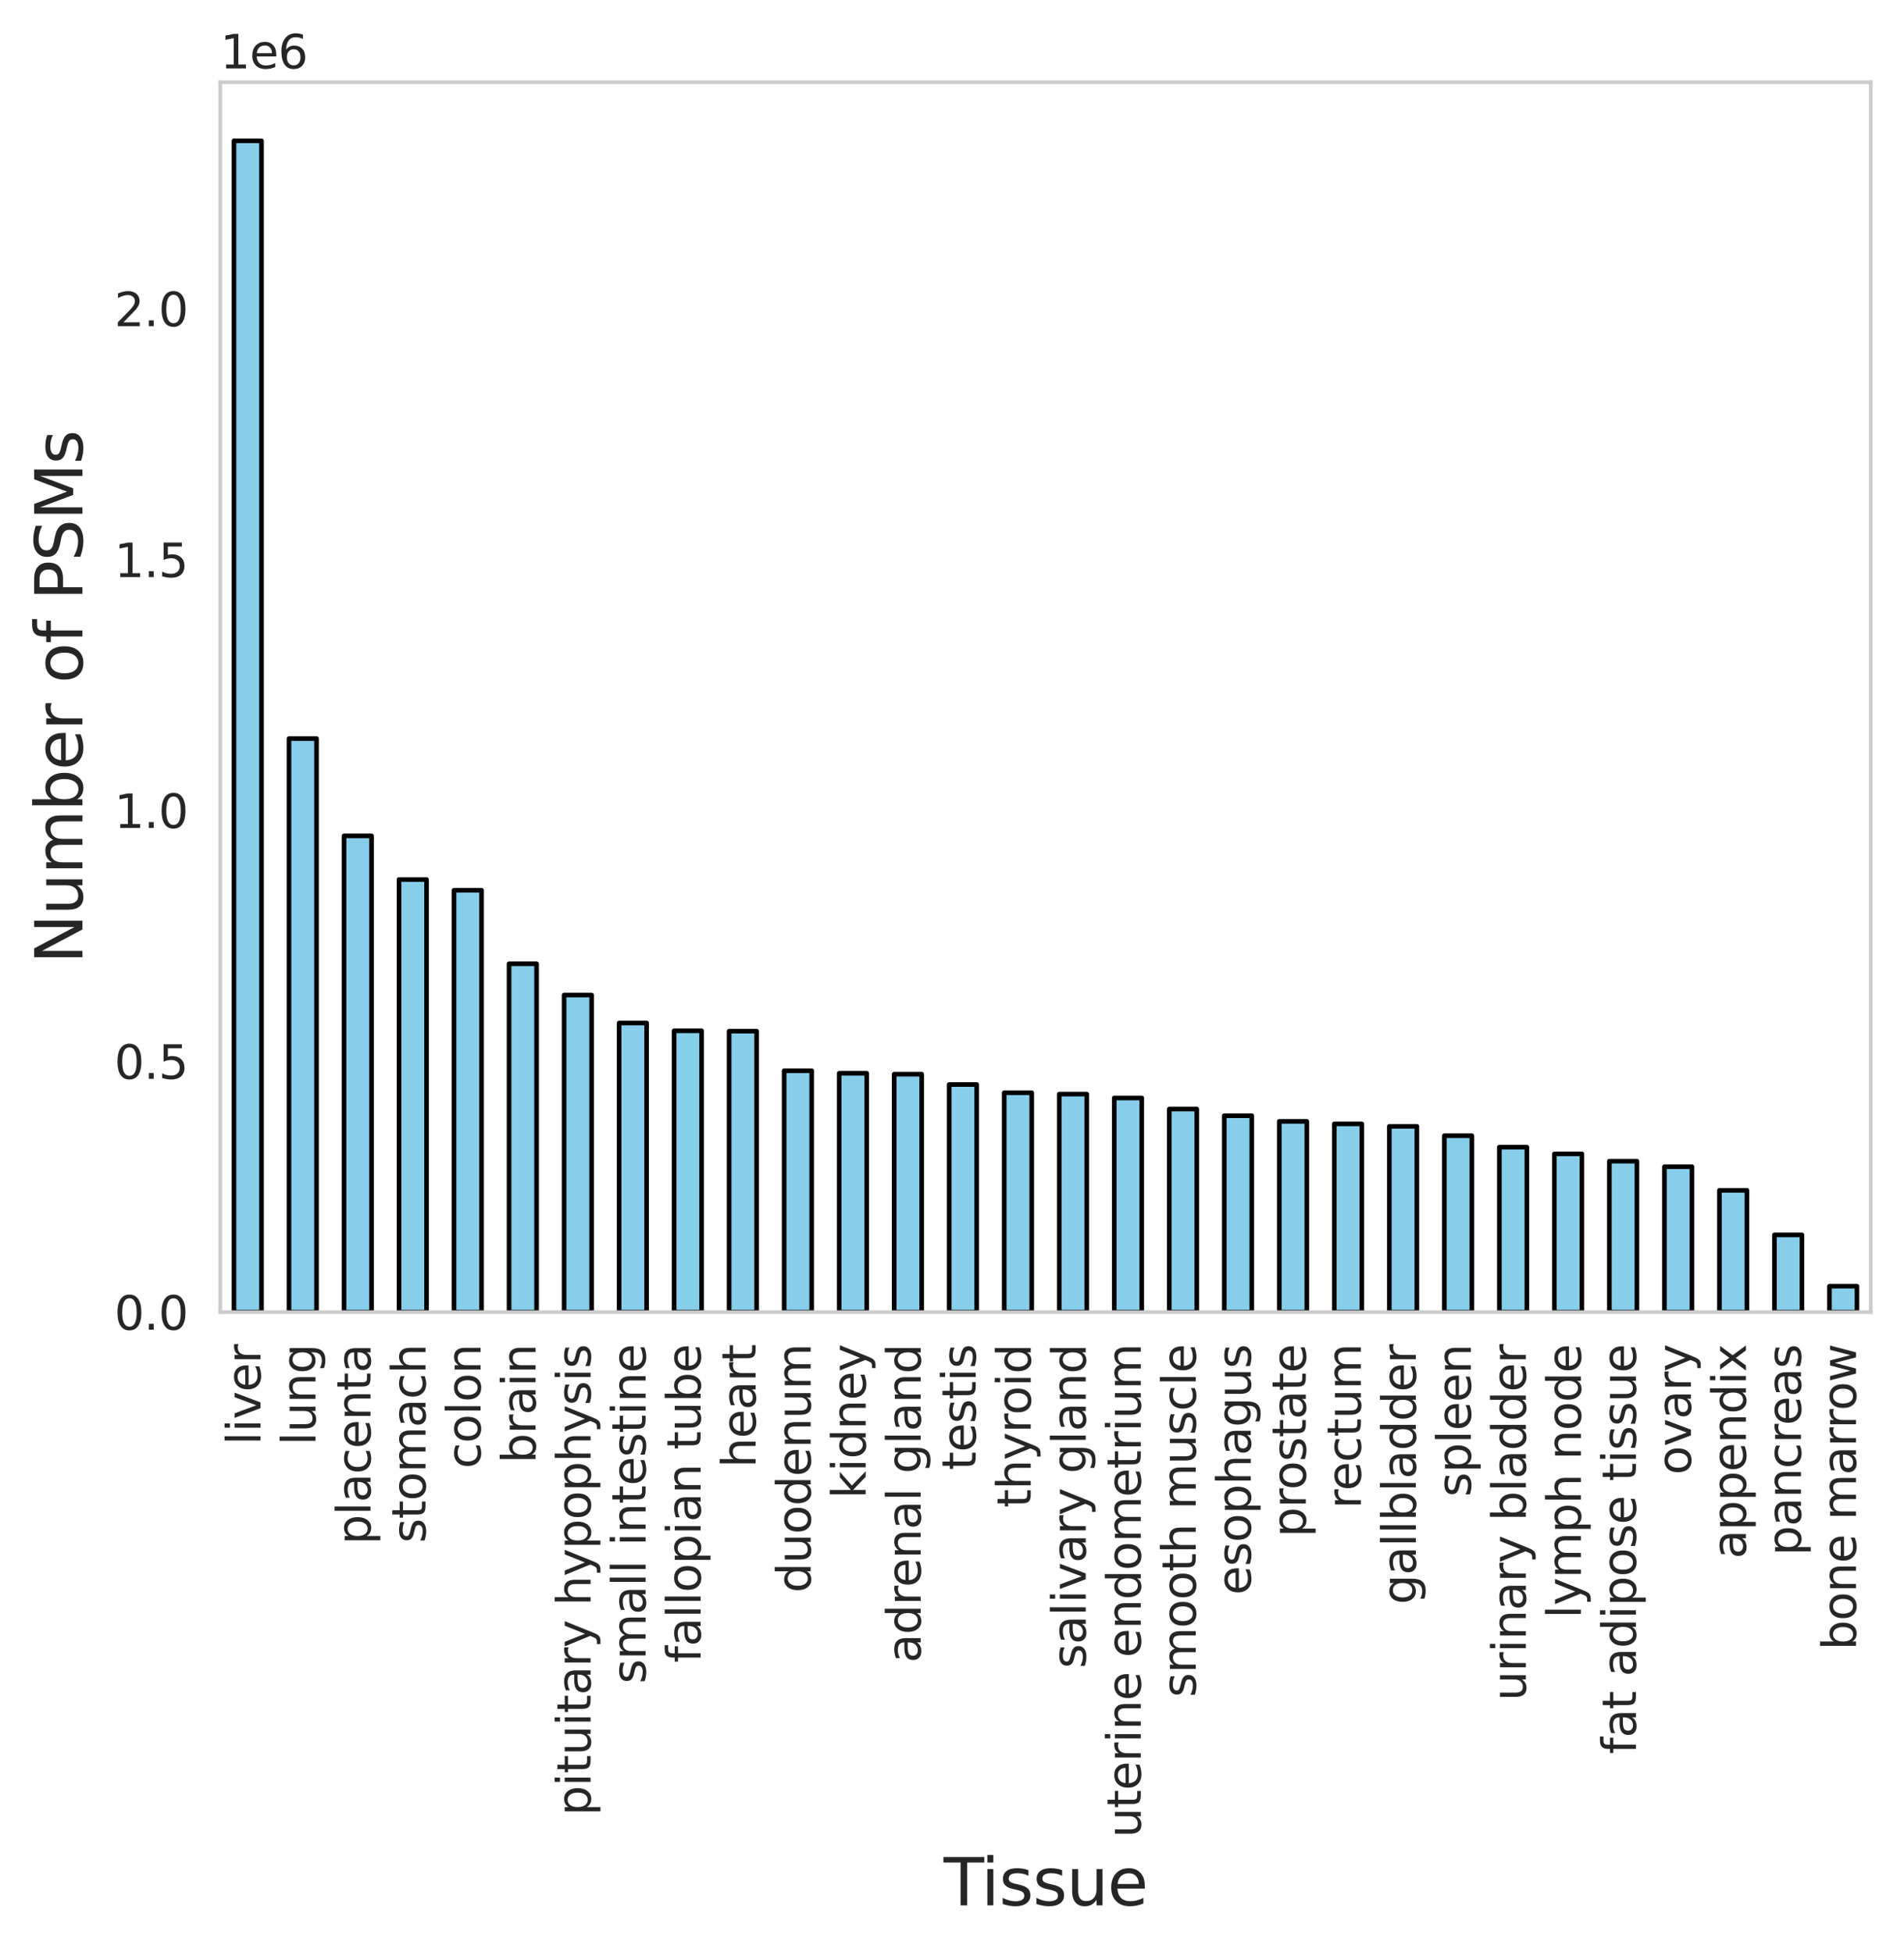 <?xml version="1.0" encoding="utf-8" standalone="no"?>
<!DOCTYPE svg PUBLIC "-//W3C//DTD SVG 1.1//EN"
  "http://www.w3.org/Graphics/SVG/1.1/DTD/svg11.dtd">
<svg xmlns:xlink="http://www.w3.org/1999/xlink" width="411.973pt" height="422.368pt" viewBox="0 0 411.973 422.368" xmlns="http://www.w3.org/2000/svg" version="1.1">
 <defs>
  <style type="text/css">*{stroke-linejoin: round; stroke-linecap: butt}</style>
 </defs>
 <g id="figure_1">
  <g id="patch_1">
   <path d="M 0 422.368 
L 411.973 422.368 
L 411.973 0 
L 0 0 
L 0 422.368 
z
" style="fill: none"/>
  </g>
  <g id="axes_1">
   <g id="patch_2">
    <path d="M 47.653 283.91 
L 404.772 283.91 
L 404.772 17.798 
L 47.653 17.798 
L 47.653 283.91 
z
" style="fill: none"/>
   </g>
   <g id="matplotlib.axis_1">
    <g id="xtick_1">
     <g id="text_1">
      <!-- liver -->
      <g style="fill: #262626" transform="translate(56.364 312.649) rotate(-90) scale(0.1 -0.1)">
       <defs>
        <path id="DejaVuSans-6c" d="M 603 4863 
L 1178 4863 
L 1178 0 
L 603 0 
L 603 4863 
z
" transform="scale(0.016)"/>
        <path id="DejaVuSans-69" d="M 603 3500 
L 1178 3500 
L 1178 0 
L 603 0 
L 603 3500 
z
M 603 4863 
L 1178 4863 
L 1178 4134 
L 603 4134 
L 603 4863 
z
" transform="scale(0.016)"/>
        <path id="DejaVuSans-76" d="M 191 3500 
L 800 3500 
L 1894 563 
L 2988 3500 
L 3597 3500 
L 2284 0 
L 1503 0 
L 191 3500 
z
" transform="scale(0.016)"/>
        <path id="DejaVuSans-65" d="M 3597 1894 
L 3597 1613 
L 953 1613 
Q 991 1019 1311 708 
Q 1631 397 2203 397 
Q 2534 397 2845 478 
Q 3156 559 3463 722 
L 3463 178 
Q 3153 47 2828 -22 
Q 2503 -91 2169 -91 
Q 1331 -91 842 396 
Q 353 884 353 1716 
Q 353 2575 817 3079 
Q 1281 3584 2069 3584 
Q 2775 3584 3186 3129 
Q 3597 2675 3597 1894 
z
M 3022 2063 
Q 3016 2534 2758 2815 
Q 2500 3097 2075 3097 
Q 1594 3097 1305 2825 
Q 1016 2553 972 2059 
L 3022 2063 
z
" transform="scale(0.016)"/>
        <path id="DejaVuSans-72" d="M 2631 2963 
Q 2534 3019 2420 3045 
Q 2306 3072 2169 3072 
Q 1681 3072 1420 2755 
Q 1159 2438 1159 1844 
L 1159 0 
L 581 0 
L 581 3500 
L 1159 3500 
L 1159 2956 
Q 1341 3275 1631 3429 
Q 1922 3584 2338 3584 
Q 2397 3584 2469 3576 
Q 2541 3569 2628 3553 
L 2631 2963 
z
" transform="scale(0.016)"/>
       </defs>
       <use xlink:href="#DejaVuSans-6c"/>
       <use xlink:href="#DejaVuSans-69" x="27.783"/>
       <use xlink:href="#DejaVuSans-76" x="55.566"/>
       <use xlink:href="#DejaVuSans-65" x="114.746"/>
       <use xlink:href="#DejaVuSans-72" x="176.27"/>
      </g>
     </g>
    </g>
    <g id="xtick_2">
     <g id="text_2">
      <!-- lung -->
      <g style="fill: #262626" transform="translate(68.268 312.712) rotate(-90) scale(0.1 -0.1)">
       <defs>
        <path id="DejaVuSans-75" d="M 544 1381 
L 544 3500 
L 1119 3500 
L 1119 1403 
Q 1119 906 1312 657 
Q 1506 409 1894 409 
Q 2359 409 2629 706 
Q 2900 1003 2900 1516 
L 2900 3500 
L 3475 3500 
L 3475 0 
L 2900 0 
L 2900 538 
Q 2691 219 2414 64 
Q 2138 -91 1772 -91 
Q 1169 -91 856 284 
Q 544 659 544 1381 
z
M 1991 3584 
L 1991 3584 
z
" transform="scale(0.016)"/>
        <path id="DejaVuSans-6e" d="M 3513 2113 
L 3513 0 
L 2938 0 
L 2938 2094 
Q 2938 2591 2744 2837 
Q 2550 3084 2163 3084 
Q 1697 3084 1428 2787 
Q 1159 2491 1159 1978 
L 1159 0 
L 581 0 
L 581 3500 
L 1159 3500 
L 1159 2956 
Q 1366 3272 1645 3428 
Q 1925 3584 2291 3584 
Q 2894 3584 3203 3211 
Q 3513 2838 3513 2113 
z
" transform="scale(0.016)"/>
        <path id="DejaVuSans-67" d="M 2906 1791 
Q 2906 2416 2648 2759 
Q 2391 3103 1925 3103 
Q 1463 3103 1205 2759 
Q 947 2416 947 1791 
Q 947 1169 1205 825 
Q 1463 481 1925 481 
Q 2391 481 2648 825 
Q 2906 1169 2906 1791 
z
M 3481 434 
Q 3481 -459 3084 -895 
Q 2688 -1331 1869 -1331 
Q 1566 -1331 1297 -1286 
Q 1028 -1241 775 -1147 
L 775 -588 
Q 1028 -725 1275 -790 
Q 1522 -856 1778 -856 
Q 2344 -856 2625 -561 
Q 2906 -266 2906 331 
L 2906 616 
Q 2728 306 2450 153 
Q 2172 0 1784 0 
Q 1141 0 747 490 
Q 353 981 353 1791 
Q 353 2603 747 3093 
Q 1141 3584 1784 3584 
Q 2172 3584 2450 3431 
Q 2728 3278 2906 2969 
L 2906 3500 
L 3481 3500 
L 3481 434 
z
" transform="scale(0.016)"/>
       </defs>
       <use xlink:href="#DejaVuSans-6c"/>
       <use xlink:href="#DejaVuSans-75" x="27.783"/>
       <use xlink:href="#DejaVuSans-6e" x="91.162"/>
       <use xlink:href="#DejaVuSans-67" x="154.541"/>
      </g>
     </g>
    </g>
    <g id="xtick_3">
     <g id="text_3">
      <!-- placenta -->
      <g style="fill: #262626" transform="translate(80.172 334.203) rotate(-90) scale(0.1 -0.1)">
       <defs>
        <path id="DejaVuSans-70" d="M 1159 525 
L 1159 -1331 
L 581 -1331 
L 581 3500 
L 1159 3500 
L 1159 2969 
Q 1341 3281 1617 3432 
Q 1894 3584 2278 3584 
Q 2916 3584 3314 3078 
Q 3713 2572 3713 1747 
Q 3713 922 3314 415 
Q 2916 -91 2278 -91 
Q 1894 -91 1617 61 
Q 1341 213 1159 525 
z
M 3116 1747 
Q 3116 2381 2855 2742 
Q 2594 3103 2138 3103 
Q 1681 3103 1420 2742 
Q 1159 2381 1159 1747 
Q 1159 1113 1420 752 
Q 1681 391 2138 391 
Q 2594 391 2855 752 
Q 3116 1113 3116 1747 
z
" transform="scale(0.016)"/>
        <path id="DejaVuSans-61" d="M 2194 1759 
Q 1497 1759 1228 1600 
Q 959 1441 959 1056 
Q 959 750 1161 570 
Q 1363 391 1709 391 
Q 2188 391 2477 730 
Q 2766 1069 2766 1631 
L 2766 1759 
L 2194 1759 
z
M 3341 1997 
L 3341 0 
L 2766 0 
L 2766 531 
Q 2569 213 2275 61 
Q 1981 -91 1556 -91 
Q 1019 -91 701 211 
Q 384 513 384 1019 
Q 384 1609 779 1909 
Q 1175 2209 1959 2209 
L 2766 2209 
L 2766 2266 
Q 2766 2663 2505 2880 
Q 2244 3097 1772 3097 
Q 1472 3097 1187 3025 
Q 903 2953 641 2809 
L 641 3341 
Q 956 3463 1253 3523 
Q 1550 3584 1831 3584 
Q 2591 3584 2966 3190 
Q 3341 2797 3341 1997 
z
" transform="scale(0.016)"/>
        <path id="DejaVuSans-63" d="M 3122 3366 
L 3122 2828 
Q 2878 2963 2633 3030 
Q 2388 3097 2138 3097 
Q 1578 3097 1268 2742 
Q 959 2388 959 1747 
Q 959 1106 1268 751 
Q 1578 397 2138 397 
Q 2388 397 2633 464 
Q 2878 531 3122 666 
L 3122 134 
Q 2881 22 2623 -34 
Q 2366 -91 2075 -91 
Q 1284 -91 818 406 
Q 353 903 353 1747 
Q 353 2603 823 3093 
Q 1294 3584 2113 3584 
Q 2378 3584 2631 3529 
Q 2884 3475 3122 3366 
z
" transform="scale(0.016)"/>
        <path id="DejaVuSans-74" d="M 1172 4494 
L 1172 3500 
L 2356 3500 
L 2356 3053 
L 1172 3053 
L 1172 1153 
Q 1172 725 1289 603 
Q 1406 481 1766 481 
L 2356 481 
L 2356 0 
L 1766 0 
Q 1100 0 847 248 
Q 594 497 594 1153 
L 594 3053 
L 172 3053 
L 172 3500 
L 594 3500 
L 594 4494 
L 1172 4494 
z
" transform="scale(0.016)"/>
       </defs>
       <use xlink:href="#DejaVuSans-70"/>
       <use xlink:href="#DejaVuSans-6c" x="63.477"/>
       <use xlink:href="#DejaVuSans-61" x="91.26"/>
       <use xlink:href="#DejaVuSans-63" x="152.539"/>
       <use xlink:href="#DejaVuSans-65" x="207.52"/>
       <use xlink:href="#DejaVuSans-6e" x="269.043"/>
       <use xlink:href="#DejaVuSans-74" x="332.422"/>
       <use xlink:href="#DejaVuSans-61" x="371.631"/>
      </g>
     </g>
    </g>
    <g id="xtick_4">
     <g id="text_4">
      <!-- stomach -->
      <g style="fill: #262626" transform="translate(92.076 333.864) rotate(-90) scale(0.1 -0.1)">
       <defs>
        <path id="DejaVuSans-73" d="M 2834 3397 
L 2834 2853 
Q 2591 2978 2328 3040 
Q 2066 3103 1784 3103 
Q 1356 3103 1142 2972 
Q 928 2841 928 2578 
Q 928 2378 1081 2264 
Q 1234 2150 1697 2047 
L 1894 2003 
Q 2506 1872 2764 1633 
Q 3022 1394 3022 966 
Q 3022 478 2636 193 
Q 2250 -91 1575 -91 
Q 1294 -91 989 -36 
Q 684 19 347 128 
L 347 722 
Q 666 556 975 473 
Q 1284 391 1588 391 
Q 1994 391 2212 530 
Q 2431 669 2431 922 
Q 2431 1156 2273 1281 
Q 2116 1406 1581 1522 
L 1381 1569 
Q 847 1681 609 1914 
Q 372 2147 372 2553 
Q 372 3047 722 3315 
Q 1072 3584 1716 3584 
Q 2034 3584 2315 3537 
Q 2597 3491 2834 3397 
z
" transform="scale(0.016)"/>
        <path id="DejaVuSans-6f" d="M 1959 3097 
Q 1497 3097 1228 2736 
Q 959 2375 959 1747 
Q 959 1119 1226 758 
Q 1494 397 1959 397 
Q 2419 397 2687 759 
Q 2956 1122 2956 1747 
Q 2956 2369 2687 2733 
Q 2419 3097 1959 3097 
z
M 1959 3584 
Q 2709 3584 3137 3096 
Q 3566 2609 3566 1747 
Q 3566 888 3137 398 
Q 2709 -91 1959 -91 
Q 1206 -91 779 398 
Q 353 888 353 1747 
Q 353 2609 779 3096 
Q 1206 3584 1959 3584 
z
" transform="scale(0.016)"/>
        <path id="DejaVuSans-6d" d="M 3328 2828 
Q 3544 3216 3844 3400 
Q 4144 3584 4550 3584 
Q 5097 3584 5394 3201 
Q 5691 2819 5691 2113 
L 5691 0 
L 5113 0 
L 5113 2094 
Q 5113 2597 4934 2840 
Q 4756 3084 4391 3084 
Q 3944 3084 3684 2787 
Q 3425 2491 3425 1978 
L 3425 0 
L 2847 0 
L 2847 2094 
Q 2847 2600 2669 2842 
Q 2491 3084 2119 3084 
Q 1678 3084 1418 2786 
Q 1159 2488 1159 1978 
L 1159 0 
L 581 0 
L 581 3500 
L 1159 3500 
L 1159 2956 
Q 1356 3278 1631 3431 
Q 1906 3584 2284 3584 
Q 2666 3584 2933 3390 
Q 3200 3197 3328 2828 
z
" transform="scale(0.016)"/>
        <path id="DejaVuSans-68" d="M 3513 2113 
L 3513 0 
L 2938 0 
L 2938 2094 
Q 2938 2591 2744 2837 
Q 2550 3084 2163 3084 
Q 1697 3084 1428 2787 
Q 1159 2491 1159 1978 
L 1159 0 
L 581 0 
L 581 4863 
L 1159 4863 
L 1159 2956 
Q 1366 3272 1645 3428 
Q 1925 3584 2291 3584 
Q 2894 3584 3203 3211 
Q 3513 2838 3513 2113 
z
" transform="scale(0.016)"/>
       </defs>
       <use xlink:href="#DejaVuSans-73"/>
       <use xlink:href="#DejaVuSans-74" x="52.1"/>
       <use xlink:href="#DejaVuSans-6f" x="91.309"/>
       <use xlink:href="#DejaVuSans-6d" x="152.49"/>
       <use xlink:href="#DejaVuSans-61" x="249.902"/>
       <use xlink:href="#DejaVuSans-63" x="311.182"/>
       <use xlink:href="#DejaVuSans-68" x="366.162"/>
      </g>
     </g>
    </g>
    <g id="xtick_5">
     <g id="text_5">
      <!-- colon -->
      <g style="fill: #262626" transform="translate(103.98 317.762) rotate(-90) scale(0.1 -0.1)">
       <use xlink:href="#DejaVuSans-63"/>
       <use xlink:href="#DejaVuSans-6f" x="54.98"/>
       <use xlink:href="#DejaVuSans-6c" x="116.162"/>
       <use xlink:href="#DejaVuSans-6f" x="143.945"/>
       <use xlink:href="#DejaVuSans-6e" x="205.127"/>
      </g>
     </g>
    </g>
    <g id="xtick_6">
     <g id="text_6">
      <!-- brain -->
      <g style="fill: #262626" transform="translate(115.884 316.614) rotate(-90) scale(0.1 -0.1)">
       <defs>
        <path id="DejaVuSans-62" d="M 3116 1747 
Q 3116 2381 2855 2742 
Q 2594 3103 2138 3103 
Q 1681 3103 1420 2742 
Q 1159 2381 1159 1747 
Q 1159 1113 1420 752 
Q 1681 391 2138 391 
Q 2594 391 2855 752 
Q 3116 1113 3116 1747 
z
M 1159 2969 
Q 1341 3281 1617 3432 
Q 1894 3584 2278 3584 
Q 2916 3584 3314 3078 
Q 3713 2572 3713 1747 
Q 3713 922 3314 415 
Q 2916 -91 2278 -91 
Q 1894 -91 1617 61 
Q 1341 213 1159 525 
L 1159 0 
L 581 0 
L 581 4863 
L 1159 4863 
L 1159 2969 
z
" transform="scale(0.016)"/>
       </defs>
       <use xlink:href="#DejaVuSans-62"/>
       <use xlink:href="#DejaVuSans-72" x="63.477"/>
       <use xlink:href="#DejaVuSans-61" x="104.59"/>
       <use xlink:href="#DejaVuSans-69" x="165.869"/>
       <use xlink:href="#DejaVuSans-6e" x="193.652"/>
      </g>
     </g>
    </g>
    <g id="xtick_7">
     <g id="text_7">
      <!-- pituitary hypophysis -->
      <g style="fill: #262626" transform="translate(127.788 392.854) rotate(-90) scale(0.1 -0.1)">
       <defs>
        <path id="DejaVuSans-79" d="M 2059 -325 
Q 1816 -950 1584 -1140 
Q 1353 -1331 966 -1331 
L 506 -1331 
L 506 -850 
L 844 -850 
Q 1081 -850 1212 -737 
Q 1344 -625 1503 -206 
L 1606 56 
L 191 3500 
L 800 3500 
L 1894 763 
L 2988 3500 
L 3597 3500 
L 2059 -325 
z
" transform="scale(0.016)"/>
        <path id="DejaVuSans-20" transform="scale(0.016)"/>
       </defs>
       <use xlink:href="#DejaVuSans-70"/>
       <use xlink:href="#DejaVuSans-69" x="63.477"/>
       <use xlink:href="#DejaVuSans-74" x="91.26"/>
       <use xlink:href="#DejaVuSans-75" x="130.469"/>
       <use xlink:href="#DejaVuSans-69" x="193.848"/>
       <use xlink:href="#DejaVuSans-74" x="221.631"/>
       <use xlink:href="#DejaVuSans-61" x="260.84"/>
       <use xlink:href="#DejaVuSans-72" x="322.119"/>
       <use xlink:href="#DejaVuSans-79" x="363.232"/>
       <use xlink:href="#DejaVuSans-20" x="422.412"/>
       <use xlink:href="#DejaVuSans-68" x="454.199"/>
       <use xlink:href="#DejaVuSans-79" x="517.578"/>
       <use xlink:href="#DejaVuSans-70" x="576.758"/>
       <use xlink:href="#DejaVuSans-6f" x="640.234"/>
       <use xlink:href="#DejaVuSans-70" x="701.416"/>
       <use xlink:href="#DejaVuSans-68" x="764.893"/>
       <use xlink:href="#DejaVuSans-79" x="828.271"/>
       <use xlink:href="#DejaVuSans-73" x="887.451"/>
       <use xlink:href="#DejaVuSans-69" x="939.551"/>
       <use xlink:href="#DejaVuSans-73" x="967.334"/>
      </g>
     </g>
    </g>
    <g id="xtick_8">
     <g id="text_8">
      <!-- small intestine -->
      <g style="fill: #262626" transform="translate(139.692 364.31) rotate(-90) scale(0.1 -0.1)">
       <use xlink:href="#DejaVuSans-73"/>
       <use xlink:href="#DejaVuSans-6d" x="52.1"/>
       <use xlink:href="#DejaVuSans-61" x="149.512"/>
       <use xlink:href="#DejaVuSans-6c" x="210.791"/>
       <use xlink:href="#DejaVuSans-6c" x="238.574"/>
       <use xlink:href="#DejaVuSans-20" x="266.357"/>
       <use xlink:href="#DejaVuSans-69" x="298.145"/>
       <use xlink:href="#DejaVuSans-6e" x="325.928"/>
       <use xlink:href="#DejaVuSans-74" x="389.307"/>
       <use xlink:href="#DejaVuSans-65" x="428.516"/>
       <use xlink:href="#DejaVuSans-73" x="490.039"/>
       <use xlink:href="#DejaVuSans-74" x="542.139"/>
       <use xlink:href="#DejaVuSans-69" x="581.348"/>
       <use xlink:href="#DejaVuSans-6e" x="609.131"/>
       <use xlink:href="#DejaVuSans-65" x="672.51"/>
      </g>
     </g>
    </g>
    <g id="xtick_9">
     <g id="text_9">
      <!-- fallopian tube -->
      <g style="fill: #262626" transform="translate(151.596 359.764) rotate(-90) scale(0.1 -0.1)">
       <defs>
        <path id="DejaVuSans-66" d="M 2375 4863 
L 2375 4384 
L 1825 4384 
Q 1516 4384 1395 4259 
Q 1275 4134 1275 3809 
L 1275 3500 
L 2222 3500 
L 2222 3053 
L 1275 3053 
L 1275 0 
L 697 0 
L 697 3053 
L 147 3053 
L 147 3500 
L 697 3500 
L 697 3744 
Q 697 4328 969 4595 
Q 1241 4863 1831 4863 
L 2375 4863 
z
" transform="scale(0.016)"/>
       </defs>
       <use xlink:href="#DejaVuSans-66"/>
       <use xlink:href="#DejaVuSans-61" x="35.205"/>
       <use xlink:href="#DejaVuSans-6c" x="96.484"/>
       <use xlink:href="#DejaVuSans-6c" x="124.268"/>
       <use xlink:href="#DejaVuSans-6f" x="152.051"/>
       <use xlink:href="#DejaVuSans-70" x="213.232"/>
       <use xlink:href="#DejaVuSans-69" x="276.709"/>
       <use xlink:href="#DejaVuSans-61" x="304.492"/>
       <use xlink:href="#DejaVuSans-6e" x="365.771"/>
       <use xlink:href="#DejaVuSans-20" x="429.15"/>
       <use xlink:href="#DejaVuSans-74" x="460.938"/>
       <use xlink:href="#DejaVuSans-75" x="500.146"/>
       <use xlink:href="#DejaVuSans-62" x="563.525"/>
       <use xlink:href="#DejaVuSans-65" x="627.002"/>
      </g>
     </g>
    </g>
    <g id="xtick_10">
     <g id="text_10">
      <!-- heart -->
      <g style="fill: #262626" transform="translate(163.5 317.56) rotate(-90) scale(0.1 -0.1)">
       <use xlink:href="#DejaVuSans-68"/>
       <use xlink:href="#DejaVuSans-65" x="63.379"/>
       <use xlink:href="#DejaVuSans-61" x="124.902"/>
       <use xlink:href="#DejaVuSans-72" x="186.182"/>
       <use xlink:href="#DejaVuSans-74" x="227.295"/>
      </g>
     </g>
    </g>
    <g id="xtick_11">
     <g id="text_11">
      <!-- duodenum -->
      <g style="fill: #262626" transform="translate(175.404 344.632) rotate(-90) scale(0.1 -0.1)">
       <defs>
        <path id="DejaVuSans-64" d="M 2906 2969 
L 2906 4863 
L 3481 4863 
L 3481 0 
L 2906 0 
L 2906 525 
Q 2725 213 2448 61 
Q 2172 -91 1784 -91 
Q 1150 -91 751 415 
Q 353 922 353 1747 
Q 353 2572 751 3078 
Q 1150 3584 1784 3584 
Q 2172 3584 2448 3432 
Q 2725 3281 2906 2969 
z
M 947 1747 
Q 947 1113 1208 752 
Q 1469 391 1925 391 
Q 2381 391 2643 752 
Q 2906 1113 2906 1747 
Q 2906 2381 2643 2742 
Q 2381 3103 1925 3103 
Q 1469 3103 1208 2742 
Q 947 2381 947 1747 
z
" transform="scale(0.016)"/>
       </defs>
       <use xlink:href="#DejaVuSans-64"/>
       <use xlink:href="#DejaVuSans-75" x="63.477"/>
       <use xlink:href="#DejaVuSans-6f" x="126.855"/>
       <use xlink:href="#DejaVuSans-64" x="188.037"/>
       <use xlink:href="#DejaVuSans-65" x="251.514"/>
       <use xlink:href="#DejaVuSans-6e" x="313.037"/>
       <use xlink:href="#DejaVuSans-75" x="376.416"/>
       <use xlink:href="#DejaVuSans-6d" x="439.795"/>
      </g>
     </g>
    </g>
    <g id="xtick_12">
     <g id="text_12">
      <!-- kidney -->
      <g style="fill: #262626" transform="translate(187.308 324.237) rotate(-90) scale(0.1 -0.1)">
       <defs>
        <path id="DejaVuSans-6b" d="M 581 4863 
L 1159 4863 
L 1159 1991 
L 2875 3500 
L 3609 3500 
L 1753 1863 
L 3688 0 
L 2938 0 
L 1159 1709 
L 1159 0 
L 581 0 
L 581 4863 
z
" transform="scale(0.016)"/>
       </defs>
       <use xlink:href="#DejaVuSans-6b"/>
       <use xlink:href="#DejaVuSans-69" x="57.91"/>
       <use xlink:href="#DejaVuSans-64" x="85.693"/>
       <use xlink:href="#DejaVuSans-6e" x="149.17"/>
       <use xlink:href="#DejaVuSans-65" x="212.549"/>
       <use xlink:href="#DejaVuSans-79" x="274.072"/>
      </g>
     </g>
    </g>
    <g id="xtick_13">
     <g id="text_13">
      <!-- adrenal gland -->
      <g style="fill: #262626" transform="translate(199.212 359.789) rotate(-90) scale(0.1 -0.1)">
       <use xlink:href="#DejaVuSans-61"/>
       <use xlink:href="#DejaVuSans-64" x="61.279"/>
       <use xlink:href="#DejaVuSans-72" x="124.756"/>
       <use xlink:href="#DejaVuSans-65" x="163.619"/>
       <use xlink:href="#DejaVuSans-6e" x="225.143"/>
       <use xlink:href="#DejaVuSans-61" x="288.521"/>
       <use xlink:href="#DejaVuSans-6c" x="349.801"/>
       <use xlink:href="#DejaVuSans-20" x="377.584"/>
       <use xlink:href="#DejaVuSans-67" x="409.371"/>
       <use xlink:href="#DejaVuSans-6c" x="472.848"/>
       <use xlink:href="#DejaVuSans-61" x="500.631"/>
       <use xlink:href="#DejaVuSans-6e" x="561.91"/>
       <use xlink:href="#DejaVuSans-64" x="625.289"/>
      </g>
     </g>
    </g>
    <g id="xtick_14">
     <g id="text_14">
      <!-- testis -->
      <g style="fill: #262626" transform="translate(211.116 318.101) rotate(-90) scale(0.1 -0.1)">
       <use xlink:href="#DejaVuSans-74"/>
       <use xlink:href="#DejaVuSans-65" x="39.209"/>
       <use xlink:href="#DejaVuSans-73" x="100.732"/>
       <use xlink:href="#DejaVuSans-74" x="152.832"/>
       <use xlink:href="#DejaVuSans-69" x="192.041"/>
       <use xlink:href="#DejaVuSans-73" x="219.824"/>
      </g>
     </g>
    </g>
    <g id="xtick_15">
     <g id="text_15">
      <!-- thyroid -->
      <g style="fill: #262626" transform="translate(223.02 326.218) rotate(-90) scale(0.1 -0.1)">
       <use xlink:href="#DejaVuSans-74"/>
       <use xlink:href="#DejaVuSans-68" x="39.209"/>
       <use xlink:href="#DejaVuSans-79" x="102.588"/>
       <use xlink:href="#DejaVuSans-72" x="161.768"/>
       <use xlink:href="#DejaVuSans-6f" x="200.631"/>
       <use xlink:href="#DejaVuSans-69" x="261.812"/>
       <use xlink:href="#DejaVuSans-64" x="289.596"/>
      </g>
     </g>
    </g>
    <g id="xtick_16">
     <g id="text_16">
      <!-- salivary gland -->
      <g style="fill: #262626" transform="translate(234.924 361) rotate(-90) scale(0.1 -0.1)">
       <use xlink:href="#DejaVuSans-73"/>
       <use xlink:href="#DejaVuSans-61" x="52.1"/>
       <use xlink:href="#DejaVuSans-6c" x="113.379"/>
       <use xlink:href="#DejaVuSans-69" x="141.162"/>
       <use xlink:href="#DejaVuSans-76" x="168.945"/>
       <use xlink:href="#DejaVuSans-61" x="228.125"/>
       <use xlink:href="#DejaVuSans-72" x="289.404"/>
       <use xlink:href="#DejaVuSans-79" x="330.518"/>
       <use xlink:href="#DejaVuSans-20" x="389.697"/>
       <use xlink:href="#DejaVuSans-67" x="421.484"/>
       <use xlink:href="#DejaVuSans-6c" x="484.961"/>
       <use xlink:href="#DejaVuSans-61" x="512.744"/>
       <use xlink:href="#DejaVuSans-6e" x="574.023"/>
       <use xlink:href="#DejaVuSans-64" x="637.402"/>
      </g>
     </g>
    </g>
    <g id="xtick_17">
     <g id="text_17">
      <!-- uterine endometrium -->
      <g style="fill: #262626" transform="translate(246.828 397.618) rotate(-90) scale(0.1 -0.1)">
       <use xlink:href="#DejaVuSans-75"/>
       <use xlink:href="#DejaVuSans-74" x="63.379"/>
       <use xlink:href="#DejaVuSans-65" x="102.588"/>
       <use xlink:href="#DejaVuSans-72" x="164.111"/>
       <use xlink:href="#DejaVuSans-69" x="205.225"/>
       <use xlink:href="#DejaVuSans-6e" x="233.008"/>
       <use xlink:href="#DejaVuSans-65" x="296.387"/>
       <use xlink:href="#DejaVuSans-20" x="357.91"/>
       <use xlink:href="#DejaVuSans-65" x="389.697"/>
       <use xlink:href="#DejaVuSans-6e" x="451.221"/>
       <use xlink:href="#DejaVuSans-64" x="514.6"/>
       <use xlink:href="#DejaVuSans-6f" x="578.076"/>
       <use xlink:href="#DejaVuSans-6d" x="639.258"/>
       <use xlink:href="#DejaVuSans-65" x="736.67"/>
       <use xlink:href="#DejaVuSans-74" x="798.193"/>
       <use xlink:href="#DejaVuSans-72" x="837.402"/>
       <use xlink:href="#DejaVuSans-69" x="878.516"/>
       <use xlink:href="#DejaVuSans-75" x="906.299"/>
       <use xlink:href="#DejaVuSans-6d" x="969.678"/>
      </g>
     </g>
    </g>
    <g id="xtick_18">
     <g id="text_18">
      <!-- smooth muscle -->
      <g style="fill: #262626" transform="translate(258.732 367.251) rotate(-90) scale(0.1 -0.1)">
       <use xlink:href="#DejaVuSans-73"/>
       <use xlink:href="#DejaVuSans-6d" x="52.1"/>
       <use xlink:href="#DejaVuSans-6f" x="149.512"/>
       <use xlink:href="#DejaVuSans-6f" x="210.693"/>
       <use xlink:href="#DejaVuSans-74" x="271.875"/>
       <use xlink:href="#DejaVuSans-68" x="311.084"/>
       <use xlink:href="#DejaVuSans-20" x="374.463"/>
       <use xlink:href="#DejaVuSans-6d" x="406.25"/>
       <use xlink:href="#DejaVuSans-75" x="503.662"/>
       <use xlink:href="#DejaVuSans-73" x="567.041"/>
       <use xlink:href="#DejaVuSans-63" x="619.141"/>
       <use xlink:href="#DejaVuSans-6c" x="674.121"/>
       <use xlink:href="#DejaVuSans-65" x="701.904"/>
      </g>
     </g>
    </g>
    <g id="xtick_19">
     <g id="text_19">
      <!-- esophagus -->
      <g style="fill: #262626" transform="translate(270.636 345.101) rotate(-90) scale(0.1 -0.1)">
       <use xlink:href="#DejaVuSans-65"/>
       <use xlink:href="#DejaVuSans-73" x="61.523"/>
       <use xlink:href="#DejaVuSans-6f" x="113.623"/>
       <use xlink:href="#DejaVuSans-70" x="174.805"/>
       <use xlink:href="#DejaVuSans-68" x="238.281"/>
       <use xlink:href="#DejaVuSans-61" x="301.66"/>
       <use xlink:href="#DejaVuSans-67" x="362.939"/>
       <use xlink:href="#DejaVuSans-75" x="426.416"/>
       <use xlink:href="#DejaVuSans-73" x="489.795"/>
      </g>
     </g>
    </g>
    <g id="xtick_20">
     <g id="text_20">
      <!-- prostate -->
      <g style="fill: #262626" transform="translate(282.54 332.595) rotate(-90) scale(0.1 -0.1)">
       <use xlink:href="#DejaVuSans-70"/>
       <use xlink:href="#DejaVuSans-72" x="63.477"/>
       <use xlink:href="#DejaVuSans-6f" x="102.34"/>
       <use xlink:href="#DejaVuSans-73" x="163.521"/>
       <use xlink:href="#DejaVuSans-74" x="215.621"/>
       <use xlink:href="#DejaVuSans-61" x="254.83"/>
       <use xlink:href="#DejaVuSans-74" x="316.109"/>
       <use xlink:href="#DejaVuSans-65" x="355.318"/>
      </g>
     </g>
    </g>
    <g id="xtick_21">
     <g id="text_21">
      <!-- rectum -->
      <g style="fill: #262626" transform="translate(294.444 326.446) rotate(-90) scale(0.1 -0.1)">
       <use xlink:href="#DejaVuSans-72"/>
       <use xlink:href="#DejaVuSans-65" x="38.863"/>
       <use xlink:href="#DejaVuSans-63" x="100.387"/>
       <use xlink:href="#DejaVuSans-74" x="155.367"/>
       <use xlink:href="#DejaVuSans-75" x="194.576"/>
       <use xlink:href="#DejaVuSans-6d" x="257.955"/>
      </g>
     </g>
    </g>
    <g id="xtick_22">
     <g id="text_22">
      <!-- gallbladder -->
      <g style="fill: #262626" transform="translate(306.348 347.159) rotate(-90) scale(0.1 -0.1)">
       <use xlink:href="#DejaVuSans-67"/>
       <use xlink:href="#DejaVuSans-61" x="63.477"/>
       <use xlink:href="#DejaVuSans-6c" x="124.756"/>
       <use xlink:href="#DejaVuSans-6c" x="152.539"/>
       <use xlink:href="#DejaVuSans-62" x="180.322"/>
       <use xlink:href="#DejaVuSans-6c" x="243.799"/>
       <use xlink:href="#DejaVuSans-61" x="271.582"/>
       <use xlink:href="#DejaVuSans-64" x="332.861"/>
       <use xlink:href="#DejaVuSans-64" x="396.338"/>
       <use xlink:href="#DejaVuSans-65" x="459.814"/>
       <use xlink:href="#DejaVuSans-72" x="521.338"/>
      </g>
     </g>
    </g>
    <g id="xtick_23">
     <g id="text_23">
      <!-- spleen -->
      <g style="fill: #262626" transform="translate(318.252 323.89) rotate(-90) scale(0.1 -0.1)">
       <use xlink:href="#DejaVuSans-73"/>
       <use xlink:href="#DejaVuSans-70" x="52.1"/>
       <use xlink:href="#DejaVuSans-6c" x="115.576"/>
       <use xlink:href="#DejaVuSans-65" x="143.359"/>
       <use xlink:href="#DejaVuSans-65" x="204.883"/>
       <use xlink:href="#DejaVuSans-6e" x="266.406"/>
      </g>
     </g>
    </g>
    <g id="xtick_24">
     <g id="text_24">
      <!-- urinary bladder -->
      <g style="fill: #262626" transform="translate(330.156 368.026) rotate(-90) scale(0.1 -0.1)">
       <use xlink:href="#DejaVuSans-75"/>
       <use xlink:href="#DejaVuSans-72" x="63.379"/>
       <use xlink:href="#DejaVuSans-69" x="104.492"/>
       <use xlink:href="#DejaVuSans-6e" x="132.275"/>
       <use xlink:href="#DejaVuSans-61" x="195.654"/>
       <use xlink:href="#DejaVuSans-72" x="256.934"/>
       <use xlink:href="#DejaVuSans-79" x="298.047"/>
       <use xlink:href="#DejaVuSans-20" x="357.227"/>
       <use xlink:href="#DejaVuSans-62" x="389.014"/>
       <use xlink:href="#DejaVuSans-6c" x="452.49"/>
       <use xlink:href="#DejaVuSans-61" x="480.273"/>
       <use xlink:href="#DejaVuSans-64" x="541.553"/>
       <use xlink:href="#DejaVuSans-64" x="605.029"/>
       <use xlink:href="#DejaVuSans-65" x="668.506"/>
       <use xlink:href="#DejaVuSans-72" x="730.029"/>
      </g>
     </g>
    </g>
    <g id="xtick_25">
     <g id="text_25">
      <!-- lymph node -->
      <g style="fill: #262626" transform="translate(342.06 350.17) rotate(-90) scale(0.1 -0.1)">
       <use xlink:href="#DejaVuSans-6c"/>
       <use xlink:href="#DejaVuSans-79" x="27.783"/>
       <use xlink:href="#DejaVuSans-6d" x="86.963"/>
       <use xlink:href="#DejaVuSans-70" x="184.375"/>
       <use xlink:href="#DejaVuSans-68" x="247.852"/>
       <use xlink:href="#DejaVuSans-20" x="311.23"/>
       <use xlink:href="#DejaVuSans-6e" x="343.018"/>
       <use xlink:href="#DejaVuSans-6f" x="406.396"/>
       <use xlink:href="#DejaVuSans-64" x="467.578"/>
       <use xlink:href="#DejaVuSans-65" x="531.055"/>
      </g>
     </g>
    </g>
    <g id="xtick_26">
     <g id="text_26">
      <!-- fat adipose tissue -->
      <g style="fill: #262626" transform="translate(353.964 379.528) rotate(-90) scale(0.1 -0.1)">
       <use xlink:href="#DejaVuSans-66"/>
       <use xlink:href="#DejaVuSans-61" x="35.205"/>
       <use xlink:href="#DejaVuSans-74" x="96.484"/>
       <use xlink:href="#DejaVuSans-20" x="135.693"/>
       <use xlink:href="#DejaVuSans-61" x="167.48"/>
       <use xlink:href="#DejaVuSans-64" x="228.76"/>
       <use xlink:href="#DejaVuSans-69" x="292.236"/>
       <use xlink:href="#DejaVuSans-70" x="320.02"/>
       <use xlink:href="#DejaVuSans-6f" x="383.496"/>
       <use xlink:href="#DejaVuSans-73" x="444.678"/>
       <use xlink:href="#DejaVuSans-65" x="496.777"/>
       <use xlink:href="#DejaVuSans-20" x="558.301"/>
       <use xlink:href="#DejaVuSans-74" x="590.088"/>
       <use xlink:href="#DejaVuSans-69" x="629.297"/>
       <use xlink:href="#DejaVuSans-73" x="657.08"/>
       <use xlink:href="#DejaVuSans-73" x="709.18"/>
       <use xlink:href="#DejaVuSans-75" x="761.279"/>
       <use xlink:href="#DejaVuSans-65" x="824.658"/>
      </g>
     </g>
    </g>
    <g id="xtick_27">
     <g id="text_27">
      <!-- ovary -->
      <g style="fill: #262626" transform="translate(365.868 319.106) rotate(-90) scale(0.1 -0.1)">
       <use xlink:href="#DejaVuSans-6f"/>
       <use xlink:href="#DejaVuSans-76" x="61.182"/>
       <use xlink:href="#DejaVuSans-61" x="120.361"/>
       <use xlink:href="#DejaVuSans-72" x="181.641"/>
       <use xlink:href="#DejaVuSans-79" x="222.754"/>
      </g>
     </g>
    </g>
    <g id="xtick_28">
     <g id="text_28">
      <!-- appendix -->
      <g style="fill: #262626" transform="translate(377.772 337.271) rotate(-90) scale(0.1 -0.1)">
       <defs>
        <path id="DejaVuSans-78" d="M 3513 3500 
L 2247 1797 
L 3578 0 
L 2900 0 
L 1881 1375 
L 863 0 
L 184 0 
L 1544 1831 
L 300 3500 
L 978 3500 
L 1906 2253 
L 2834 3500 
L 3513 3500 
z
" transform="scale(0.016)"/>
       </defs>
       <use xlink:href="#DejaVuSans-61"/>
       <use xlink:href="#DejaVuSans-70" x="61.279"/>
       <use xlink:href="#DejaVuSans-70" x="124.756"/>
       <use xlink:href="#DejaVuSans-65" x="188.232"/>
       <use xlink:href="#DejaVuSans-6e" x="249.756"/>
       <use xlink:href="#DejaVuSans-64" x="313.135"/>
       <use xlink:href="#DejaVuSans-69" x="376.611"/>
       <use xlink:href="#DejaVuSans-78" x="404.395"/>
      </g>
     </g>
    </g>
    <g id="xtick_29">
     <g id="text_29">
      <!-- pancreas -->
      <g style="fill: #262626" transform="translate(389.676 336.599) rotate(-90) scale(0.1 -0.1)">
       <use xlink:href="#DejaVuSans-70"/>
       <use xlink:href="#DejaVuSans-61" x="63.477"/>
       <use xlink:href="#DejaVuSans-6e" x="124.756"/>
       <use xlink:href="#DejaVuSans-63" x="188.135"/>
       <use xlink:href="#DejaVuSans-72" x="243.115"/>
       <use xlink:href="#DejaVuSans-65" x="281.979"/>
       <use xlink:href="#DejaVuSans-61" x="343.502"/>
       <use xlink:href="#DejaVuSans-73" x="404.781"/>
      </g>
     </g>
    </g>
    <g id="xtick_30">
     <g id="text_30">
      <!-- bone marrow -->
      <g style="fill: #262626" transform="translate(401.58 357.034) rotate(-90) scale(0.1 -0.1)">
       <defs>
        <path id="DejaVuSans-77" d="M 269 3500 
L 844 3500 
L 1563 769 
L 2278 3500 
L 2956 3500 
L 3675 769 
L 4391 3500 
L 4966 3500 
L 4050 0 
L 3372 0 
L 2619 2869 
L 1863 0 
L 1184 0 
L 269 3500 
z
" transform="scale(0.016)"/>
       </defs>
       <use xlink:href="#DejaVuSans-62"/>
       <use xlink:href="#DejaVuSans-6f" x="63.477"/>
       <use xlink:href="#DejaVuSans-6e" x="124.658"/>
       <use xlink:href="#DejaVuSans-65" x="188.037"/>
       <use xlink:href="#DejaVuSans-20" x="249.561"/>
       <use xlink:href="#DejaVuSans-6d" x="281.348"/>
       <use xlink:href="#DejaVuSans-61" x="378.76"/>
       <use xlink:href="#DejaVuSans-72" x="440.039"/>
       <use xlink:href="#DejaVuSans-72" x="479.402"/>
       <use xlink:href="#DejaVuSans-6f" x="518.266"/>
       <use xlink:href="#DejaVuSans-77" x="579.447"/>
      </g>
     </g>
    </g>
    <g id="text_31">
     <!-- Tissue -->
     <g style="fill: #262626" transform="translate(204.175 412.256) scale(0.14 -0.14)">
      <defs>
       <path id="DejaVuSans-54" d="M -19 4666 
L 3928 4666 
L 3928 4134 
L 2272 4134 
L 2272 0 
L 1638 0 
L 1638 4134 
L -19 4134 
L -19 4666 
z
" transform="scale(0.016)"/>
      </defs>
      <use xlink:href="#DejaVuSans-54"/>
      <use xlink:href="#DejaVuSans-69" x="57.959"/>
      <use xlink:href="#DejaVuSans-73" x="85.742"/>
      <use xlink:href="#DejaVuSans-73" x="137.842"/>
      <use xlink:href="#DejaVuSans-75" x="189.941"/>
      <use xlink:href="#DejaVuSans-65" x="253.32"/>
     </g>
    </g>
   </g>
   <g id="matplotlib.axis_2">
    <g id="ytick_1">
     <g id="text_32">
      <!-- 0.0 -->
      <g style="fill: #262626" transform="translate(24.749 287.71) scale(0.1 -0.1)">
       <defs>
        <path id="DejaVuSans-30" d="M 2034 4250 
Q 1547 4250 1301 3770 
Q 1056 3291 1056 2328 
Q 1056 1369 1301 889 
Q 1547 409 2034 409 
Q 2525 409 2770 889 
Q 3016 1369 3016 2328 
Q 3016 3291 2770 3770 
Q 2525 4250 2034 4250 
z
M 2034 4750 
Q 2819 4750 3233 4129 
Q 3647 3509 3647 2328 
Q 3647 1150 3233 529 
Q 2819 -91 2034 -91 
Q 1250 -91 836 529 
Q 422 1150 422 2328 
Q 422 3509 836 4129 
Q 1250 4750 2034 4750 
z
" transform="scale(0.016)"/>
        <path id="DejaVuSans-2e" d="M 684 794 
L 1344 794 
L 1344 0 
L 684 0 
L 684 794 
z
" transform="scale(0.016)"/>
       </defs>
       <use xlink:href="#DejaVuSans-30"/>
       <use xlink:href="#DejaVuSans-2e" x="63.623"/>
       <use xlink:href="#DejaVuSans-30" x="95.41"/>
      </g>
     </g>
    </g>
    <g id="ytick_2">
     <g id="text_33">
      <!-- 0.5 -->
      <g style="fill: #262626" transform="translate(24.749 233.428) scale(0.1 -0.1)">
       <defs>
        <path id="DejaVuSans-35" d="M 691 4666 
L 3169 4666 
L 3169 4134 
L 1269 4134 
L 1269 2991 
Q 1406 3038 1543 3061 
Q 1681 3084 1819 3084 
Q 2600 3084 3056 2656 
Q 3513 2228 3513 1497 
Q 3513 744 3044 326 
Q 2575 -91 1722 -91 
Q 1428 -91 1123 -41 
Q 819 9 494 109 
L 494 744 
Q 775 591 1075 516 
Q 1375 441 1709 441 
Q 2250 441 2565 725 
Q 2881 1009 2881 1497 
Q 2881 1984 2565 2268 
Q 2250 2553 1709 2553 
Q 1456 2553 1204 2497 
Q 953 2441 691 2322 
L 691 4666 
z
" transform="scale(0.016)"/>
       </defs>
       <use xlink:href="#DejaVuSans-30"/>
       <use xlink:href="#DejaVuSans-2e" x="63.623"/>
       <use xlink:href="#DejaVuSans-35" x="95.41"/>
      </g>
     </g>
    </g>
    <g id="ytick_3">
     <g id="text_34">
      <!-- 1.0 -->
      <g style="fill: #262626" transform="translate(24.749 179.147) scale(0.1 -0.1)">
       <defs>
        <path id="DejaVuSans-31" d="M 794 531 
L 1825 531 
L 1825 4091 
L 703 3866 
L 703 4441 
L 1819 4666 
L 2450 4666 
L 2450 531 
L 3481 531 
L 3481 0 
L 794 0 
L 794 531 
z
" transform="scale(0.016)"/>
       </defs>
       <use xlink:href="#DejaVuSans-31"/>
       <use xlink:href="#DejaVuSans-2e" x="63.623"/>
       <use xlink:href="#DejaVuSans-30" x="95.41"/>
      </g>
     </g>
    </g>
    <g id="ytick_4">
     <g id="text_35">
      <!-- 1.5 -->
      <g style="fill: #262626" transform="translate(24.749 124.866) scale(0.1 -0.1)">
       <use xlink:href="#DejaVuSans-31"/>
       <use xlink:href="#DejaVuSans-2e" x="63.623"/>
       <use xlink:href="#DejaVuSans-35" x="95.41"/>
      </g>
     </g>
    </g>
    <g id="ytick_5">
     <g id="text_36">
      <!-- 2.0 -->
      <g style="fill: #262626" transform="translate(24.749 70.584) scale(0.1 -0.1)">
       <defs>
        <path id="DejaVuSans-32" d="M 1228 531 
L 3431 531 
L 3431 0 
L 469 0 
L 469 531 
Q 828 903 1448 1529 
Q 2069 2156 2228 2338 
Q 2531 2678 2651 2914 
Q 2772 3150 2772 3378 
Q 2772 3750 2511 3984 
Q 2250 4219 1831 4219 
Q 1534 4219 1204 4116 
Q 875 4013 500 3803 
L 500 4441 
Q 881 4594 1212 4672 
Q 1544 4750 1819 4750 
Q 2544 4750 2975 4387 
Q 3406 4025 3406 3419 
Q 3406 3131 3298 2873 
Q 3191 2616 2906 2266 
Q 2828 2175 2409 1742 
Q 1991 1309 1228 531 
z
" transform="scale(0.016)"/>
       </defs>
       <use xlink:href="#DejaVuSans-32"/>
       <use xlink:href="#DejaVuSans-2e" x="63.623"/>
       <use xlink:href="#DejaVuSans-30" x="95.41"/>
      </g>
     </g>
    </g>
    <g id="text_37">
     <!-- Number of PSMs -->
     <g style="fill: #262626" transform="translate(17.838 208.522) rotate(-90) scale(0.14 -0.14)">
      <defs>
       <path id="DejaVuSans-4e" d="M 628 4666 
L 1478 4666 
L 3547 763 
L 3547 4666 
L 4159 4666 
L 4159 0 
L 3309 0 
L 1241 3903 
L 1241 0 
L 628 0 
L 628 4666 
z
" transform="scale(0.016)"/>
       <path id="DejaVuSans-50" d="M 1259 4147 
L 1259 2394 
L 2053 2394 
Q 2494 2394 2734 2622 
Q 2975 2850 2975 3272 
Q 2975 3691 2734 3919 
Q 2494 4147 2053 4147 
L 1259 4147 
z
M 628 4666 
L 2053 4666 
Q 2838 4666 3239 4311 
Q 3641 3956 3641 3272 
Q 3641 2581 3239 2228 
Q 2838 1875 2053 1875 
L 1259 1875 
L 1259 0 
L 628 0 
L 628 4666 
z
" transform="scale(0.016)"/>
       <path id="DejaVuSans-53" d="M 3425 4513 
L 3425 3897 
Q 3066 4069 2747 4153 
Q 2428 4238 2131 4238 
Q 1616 4238 1336 4038 
Q 1056 3838 1056 3469 
Q 1056 3159 1242 3001 
Q 1428 2844 1947 2747 
L 2328 2669 
Q 3034 2534 3370 2195 
Q 3706 1856 3706 1288 
Q 3706 609 3251 259 
Q 2797 -91 1919 -91 
Q 1588 -91 1214 -16 
Q 841 59 441 206 
L 441 856 
Q 825 641 1194 531 
Q 1563 422 1919 422 
Q 2459 422 2753 634 
Q 3047 847 3047 1241 
Q 3047 1584 2836 1778 
Q 2625 1972 2144 2069 
L 1759 2144 
Q 1053 2284 737 2584 
Q 422 2884 422 3419 
Q 422 4038 858 4394 
Q 1294 4750 2059 4750 
Q 2388 4750 2728 4690 
Q 3069 4631 3425 4513 
z
" transform="scale(0.016)"/>
       <path id="DejaVuSans-4d" d="M 628 4666 
L 1569 4666 
L 2759 1491 
L 3956 4666 
L 4897 4666 
L 4897 0 
L 4281 0 
L 4281 4097 
L 3078 897 
L 2444 897 
L 1241 4097 
L 1241 0 
L 628 0 
L 628 4666 
z
" transform="scale(0.016)"/>
      </defs>
      <use xlink:href="#DejaVuSans-4e"/>
      <use xlink:href="#DejaVuSans-75" x="74.805"/>
      <use xlink:href="#DejaVuSans-6d" x="138.184"/>
      <use xlink:href="#DejaVuSans-62" x="235.596"/>
      <use xlink:href="#DejaVuSans-65" x="299.072"/>
      <use xlink:href="#DejaVuSans-72" x="360.596"/>
      <use xlink:href="#DejaVuSans-20" x="401.709"/>
      <use xlink:href="#DejaVuSans-6f" x="433.496"/>
      <use xlink:href="#DejaVuSans-66" x="494.678"/>
      <use xlink:href="#DejaVuSans-20" x="529.883"/>
      <use xlink:href="#DejaVuSans-50" x="561.67"/>
      <use xlink:href="#DejaVuSans-53" x="621.973"/>
      <use xlink:href="#DejaVuSans-4d" x="685.449"/>
      <use xlink:href="#DejaVuSans-73" x="771.729"/>
     </g>
    </g>
    <g id="text_38">
     <!-- 1e6 -->
     <g style="fill: #262626" transform="translate(47.653 14.798) scale(0.1 -0.1)">
      <defs>
       <path id="DejaVuSans-36" d="M 2113 2584 
Q 1688 2584 1439 2293 
Q 1191 2003 1191 1497 
Q 1191 994 1439 701 
Q 1688 409 2113 409 
Q 2538 409 2786 701 
Q 3034 994 3034 1497 
Q 3034 2003 2786 2293 
Q 2538 2584 2113 2584 
z
M 3366 4563 
L 3366 3988 
Q 3128 4100 2886 4159 
Q 2644 4219 2406 4219 
Q 1781 4219 1451 3797 
Q 1122 3375 1075 2522 
Q 1259 2794 1537 2939 
Q 1816 3084 2150 3084 
Q 2853 3084 3261 2657 
Q 3669 2231 3669 1497 
Q 3669 778 3244 343 
Q 2819 -91 2113 -91 
Q 1303 -91 875 529 
Q 447 1150 447 2328 
Q 447 3434 972 4092 
Q 1497 4750 2381 4750 
Q 2619 4750 2861 4703 
Q 3103 4656 3366 4563 
z
" transform="scale(0.016)"/>
      </defs>
      <use xlink:href="#DejaVuSans-31"/>
      <use xlink:href="#DejaVuSans-65" x="63.623"/>
      <use xlink:href="#DejaVuSans-36" x="125.146"/>
     </g>
    </g>
   </g>
   <g id="patch_3">
    <path d="M 50.629 283.91 
L 56.581 283.91 
L 56.581 30.47 
L 50.629 30.47 
z
" clip-path="url(#p69d012d822)" style="fill: #87ceeb; stroke: #000000; stroke-linejoin: miter"/>
   </g>
   <g id="patch_4">
    <path d="M 62.532 283.91 
L 68.484 283.91 
L 68.484 159.809 
L 62.532 159.809 
z
" clip-path="url(#p69d012d822)" style="fill: #87ceeb; stroke: #000000; stroke-linejoin: miter"/>
   </g>
   <g id="patch_5">
    <path d="M 74.436 283.91 
L 80.388 283.91 
L 80.388 180.858 
L 74.436 180.858 
z
" clip-path="url(#p69d012d822)" style="fill: #87ceeb; stroke: #000000; stroke-linejoin: miter"/>
   </g>
   <g id="patch_6">
    <path d="M 86.341 283.91 
L 92.293 283.91 
L 92.293 190.301 
L 86.341 190.301 
z
" clip-path="url(#p69d012d822)" style="fill: #87ceeb; stroke: #000000; stroke-linejoin: miter"/>
   </g>
   <g id="patch_7">
    <path d="M 98.245 283.91 
L 104.197 283.91 
L 104.197 192.627 
L 98.245 192.627 
z
" clip-path="url(#p69d012d822)" style="fill: #87ceeb; stroke: #000000; stroke-linejoin: miter"/>
   </g>
   <g id="patch_8">
    <path d="M 110.148 283.91 
L 116.1 283.91 
L 116.1 208.531 
L 110.148 208.531 
z
" clip-path="url(#p69d012d822)" style="fill: #87ceeb; stroke: #000000; stroke-linejoin: miter"/>
   </g>
   <g id="patch_9">
    <path d="M 122.052 283.91 
L 128.005 283.91 
L 128.005 215.299 
L 122.052 215.299 
z
" clip-path="url(#p69d012d822)" style="fill: #87ceeb; stroke: #000000; stroke-linejoin: miter"/>
   </g>
   <g id="patch_10">
    <path d="M 133.957 283.91 
L 139.909 283.91 
L 139.909 221.349 
L 133.957 221.349 
z
" clip-path="url(#p69d012d822)" style="fill: #87ceeb; stroke: #000000; stroke-linejoin: miter"/>
   </g>
   <g id="patch_11">
    <path d="M 145.861 283.91 
L 151.812 283.91 
L 151.812 223.026 
L 145.861 223.026 
z
" clip-path="url(#p69d012d822)" style="fill: #87ceeb; stroke: #000000; stroke-linejoin: miter"/>
   </g>
   <g id="patch_12">
    <path d="M 157.764 283.91 
L 163.716 283.91 
L 163.716 223.113 
L 157.764 223.113 
z
" clip-path="url(#p69d012d822)" style="fill: #87ceeb; stroke: #000000; stroke-linejoin: miter"/>
   </g>
   <g id="patch_13">
    <path d="M 169.668 283.91 
L 175.62 283.91 
L 175.62 231.674 
L 169.668 231.674 
z
" clip-path="url(#p69d012d822)" style="fill: #87ceeb; stroke: #000000; stroke-linejoin: miter"/>
   </g>
   <g id="patch_14">
    <path d="M 181.572 283.91 
L 187.524 283.91 
L 187.524 232.231 
L 181.572 232.231 
z
" clip-path="url(#p69d012d822)" style="fill: #87ceeb; stroke: #000000; stroke-linejoin: miter"/>
   </g>
   <g id="patch_15">
    <path d="M 193.476 283.91 
L 199.429 283.91 
L 199.429 232.423 
L 193.476 232.423 
z
" clip-path="url(#p69d012d822)" style="fill: #87ceeb; stroke: #000000; stroke-linejoin: miter"/>
   </g>
   <g id="patch_16">
    <path d="M 205.381 283.91 
L 211.333 283.91 
L 211.333 234.658 
L 205.381 234.658 
z
" clip-path="url(#p69d012d822)" style="fill: #87ceeb; stroke: #000000; stroke-linejoin: miter"/>
   </g>
   <g id="patch_17">
    <path d="M 217.285 283.91 
L 223.237 283.91 
L 223.237 236.439 
L 217.285 236.439 
z
" clip-path="url(#p69d012d822)" style="fill: #87ceeb; stroke: #000000; stroke-linejoin: miter"/>
   </g>
   <g id="patch_18">
    <path d="M 229.189 283.91 
L 235.141 283.91 
L 235.141 236.728 
L 229.189 236.728 
z
" clip-path="url(#p69d012d822)" style="fill: #87ceeb; stroke: #000000; stroke-linejoin: miter"/>
   </g>
   <g id="patch_19">
    <path d="M 241.093 283.91 
L 247.044 283.91 
L 247.044 237.563 
L 241.093 237.563 
z
" clip-path="url(#p69d012d822)" style="fill: #87ceeb; stroke: #000000; stroke-linejoin: miter"/>
   </g>
   <g id="patch_20">
    <path d="M 252.996 283.91 
L 258.949 283.91 
L 258.949 239.973 
L 252.996 239.973 
z
" clip-path="url(#p69d012d822)" style="fill: #87ceeb; stroke: #000000; stroke-linejoin: miter"/>
   </g>
   <g id="patch_21">
    <path d="M 264.901 283.91 
L 270.853 283.91 
L 270.853 241.41 
L 264.901 241.41 
z
" clip-path="url(#p69d012d822)" style="fill: #87ceeb; stroke: #000000; stroke-linejoin: miter"/>
   </g>
   <g id="patch_22">
    <path d="M 276.805 283.91 
L 282.757 283.91 
L 282.757 242.625 
L 276.805 242.625 
z
" clip-path="url(#p69d012d822)" style="fill: #87ceeb; stroke: #000000; stroke-linejoin: miter"/>
   </g>
   <g id="patch_23">
    <path d="M 288.709 283.91 
L 294.661 283.91 
L 294.661 243.171 
L 288.709 243.171 
z
" clip-path="url(#p69d012d822)" style="fill: #87ceeb; stroke: #000000; stroke-linejoin: miter"/>
   </g>
   <g id="patch_24">
    <path d="M 300.613 283.91 
L 306.565 283.91 
L 306.565 243.703 
L 300.613 243.703 
z
" clip-path="url(#p69d012d822)" style="fill: #87ceeb; stroke: #000000; stroke-linejoin: miter"/>
   </g>
   <g id="patch_25">
    <path d="M 312.517 283.91 
L 318.469 283.91 
L 318.469 245.741 
L 312.517 245.741 
z
" clip-path="url(#p69d012d822)" style="fill: #87ceeb; stroke: #000000; stroke-linejoin: miter"/>
   </g>
   <g id="patch_26">
    <path d="M 324.421 283.91 
L 330.373 283.91 
L 330.373 248.208 
L 324.421 248.208 
z
" clip-path="url(#p69d012d822)" style="fill: #87ceeb; stroke: #000000; stroke-linejoin: miter"/>
   </g>
   <g id="patch_27">
    <path d="M 336.325 283.91 
L 342.276 283.91 
L 342.276 249.666 
L 336.325 249.666 
z
" clip-path="url(#p69d012d822)" style="fill: #87ceeb; stroke: #000000; stroke-linejoin: miter"/>
   </g>
   <g id="patch_28">
    <path d="M 348.228 283.91 
L 354.18 283.91 
L 354.18 251.242 
L 348.228 251.242 
z
" clip-path="url(#p69d012d822)" style="fill: #87ceeb; stroke: #000000; stroke-linejoin: miter"/>
   </g>
   <g id="patch_29">
    <path d="M 360.132 283.91 
L 366.084 283.91 
L 366.084 252.445 
L 360.132 252.445 
z
" clip-path="url(#p69d012d822)" style="fill: #87ceeb; stroke: #000000; stroke-linejoin: miter"/>
   </g>
   <g id="patch_30">
    <path d="M 372.036 283.91 
L 377.988 283.91 
L 377.988 257.558 
L 372.036 257.558 
z
" clip-path="url(#p69d012d822)" style="fill: #87ceeb; stroke: #000000; stroke-linejoin: miter"/>
   </g>
   <g id="patch_31">
    <path d="M 383.94 283.91 
L 389.892 283.91 
L 389.892 267.193 
L 383.94 267.193 
z
" clip-path="url(#p69d012d822)" style="fill: #87ceeb; stroke: #000000; stroke-linejoin: miter"/>
   </g>
   <g id="patch_32">
    <path d="M 395.844 283.91 
L 401.796 283.91 
L 401.796 278.295 
L 395.844 278.295 
z
" clip-path="url(#p69d012d822)" style="fill: #87ceeb; stroke: #000000; stroke-linejoin: miter"/>
   </g>
   <g id="patch_33">
    <path d="M 47.653 283.91 
L 47.653 17.798 
" style="fill: none; stroke: #cccccc; stroke-width: 0.8; stroke-linejoin: miter; stroke-linecap: square"/>
   </g>
   <g id="patch_34">
    <path d="M 404.772 283.91 
L 404.772 17.798 
" style="fill: none; stroke: #cccccc; stroke-width: 0.8; stroke-linejoin: miter; stroke-linecap: square"/>
   </g>
   <g id="patch_35">
    <path d="M 47.653 283.91 
L 404.772 283.91 
" style="fill: none; stroke: #cccccc; stroke-width: 0.8; stroke-linejoin: miter; stroke-linecap: square"/>
   </g>
   <g id="patch_36">
    <path d="M 47.653 17.798 
L 404.772 17.798 
" style="fill: none; stroke: #cccccc; stroke-width: 0.8; stroke-linejoin: miter; stroke-linecap: square"/>
   </g>
  </g>
 </g>
 <defs>
  <clipPath id="p69d012d822">
   <rect x="47.653" y="17.798" width="357.12" height="266.112"/>
  </clipPath>
 </defs>
</svg>
